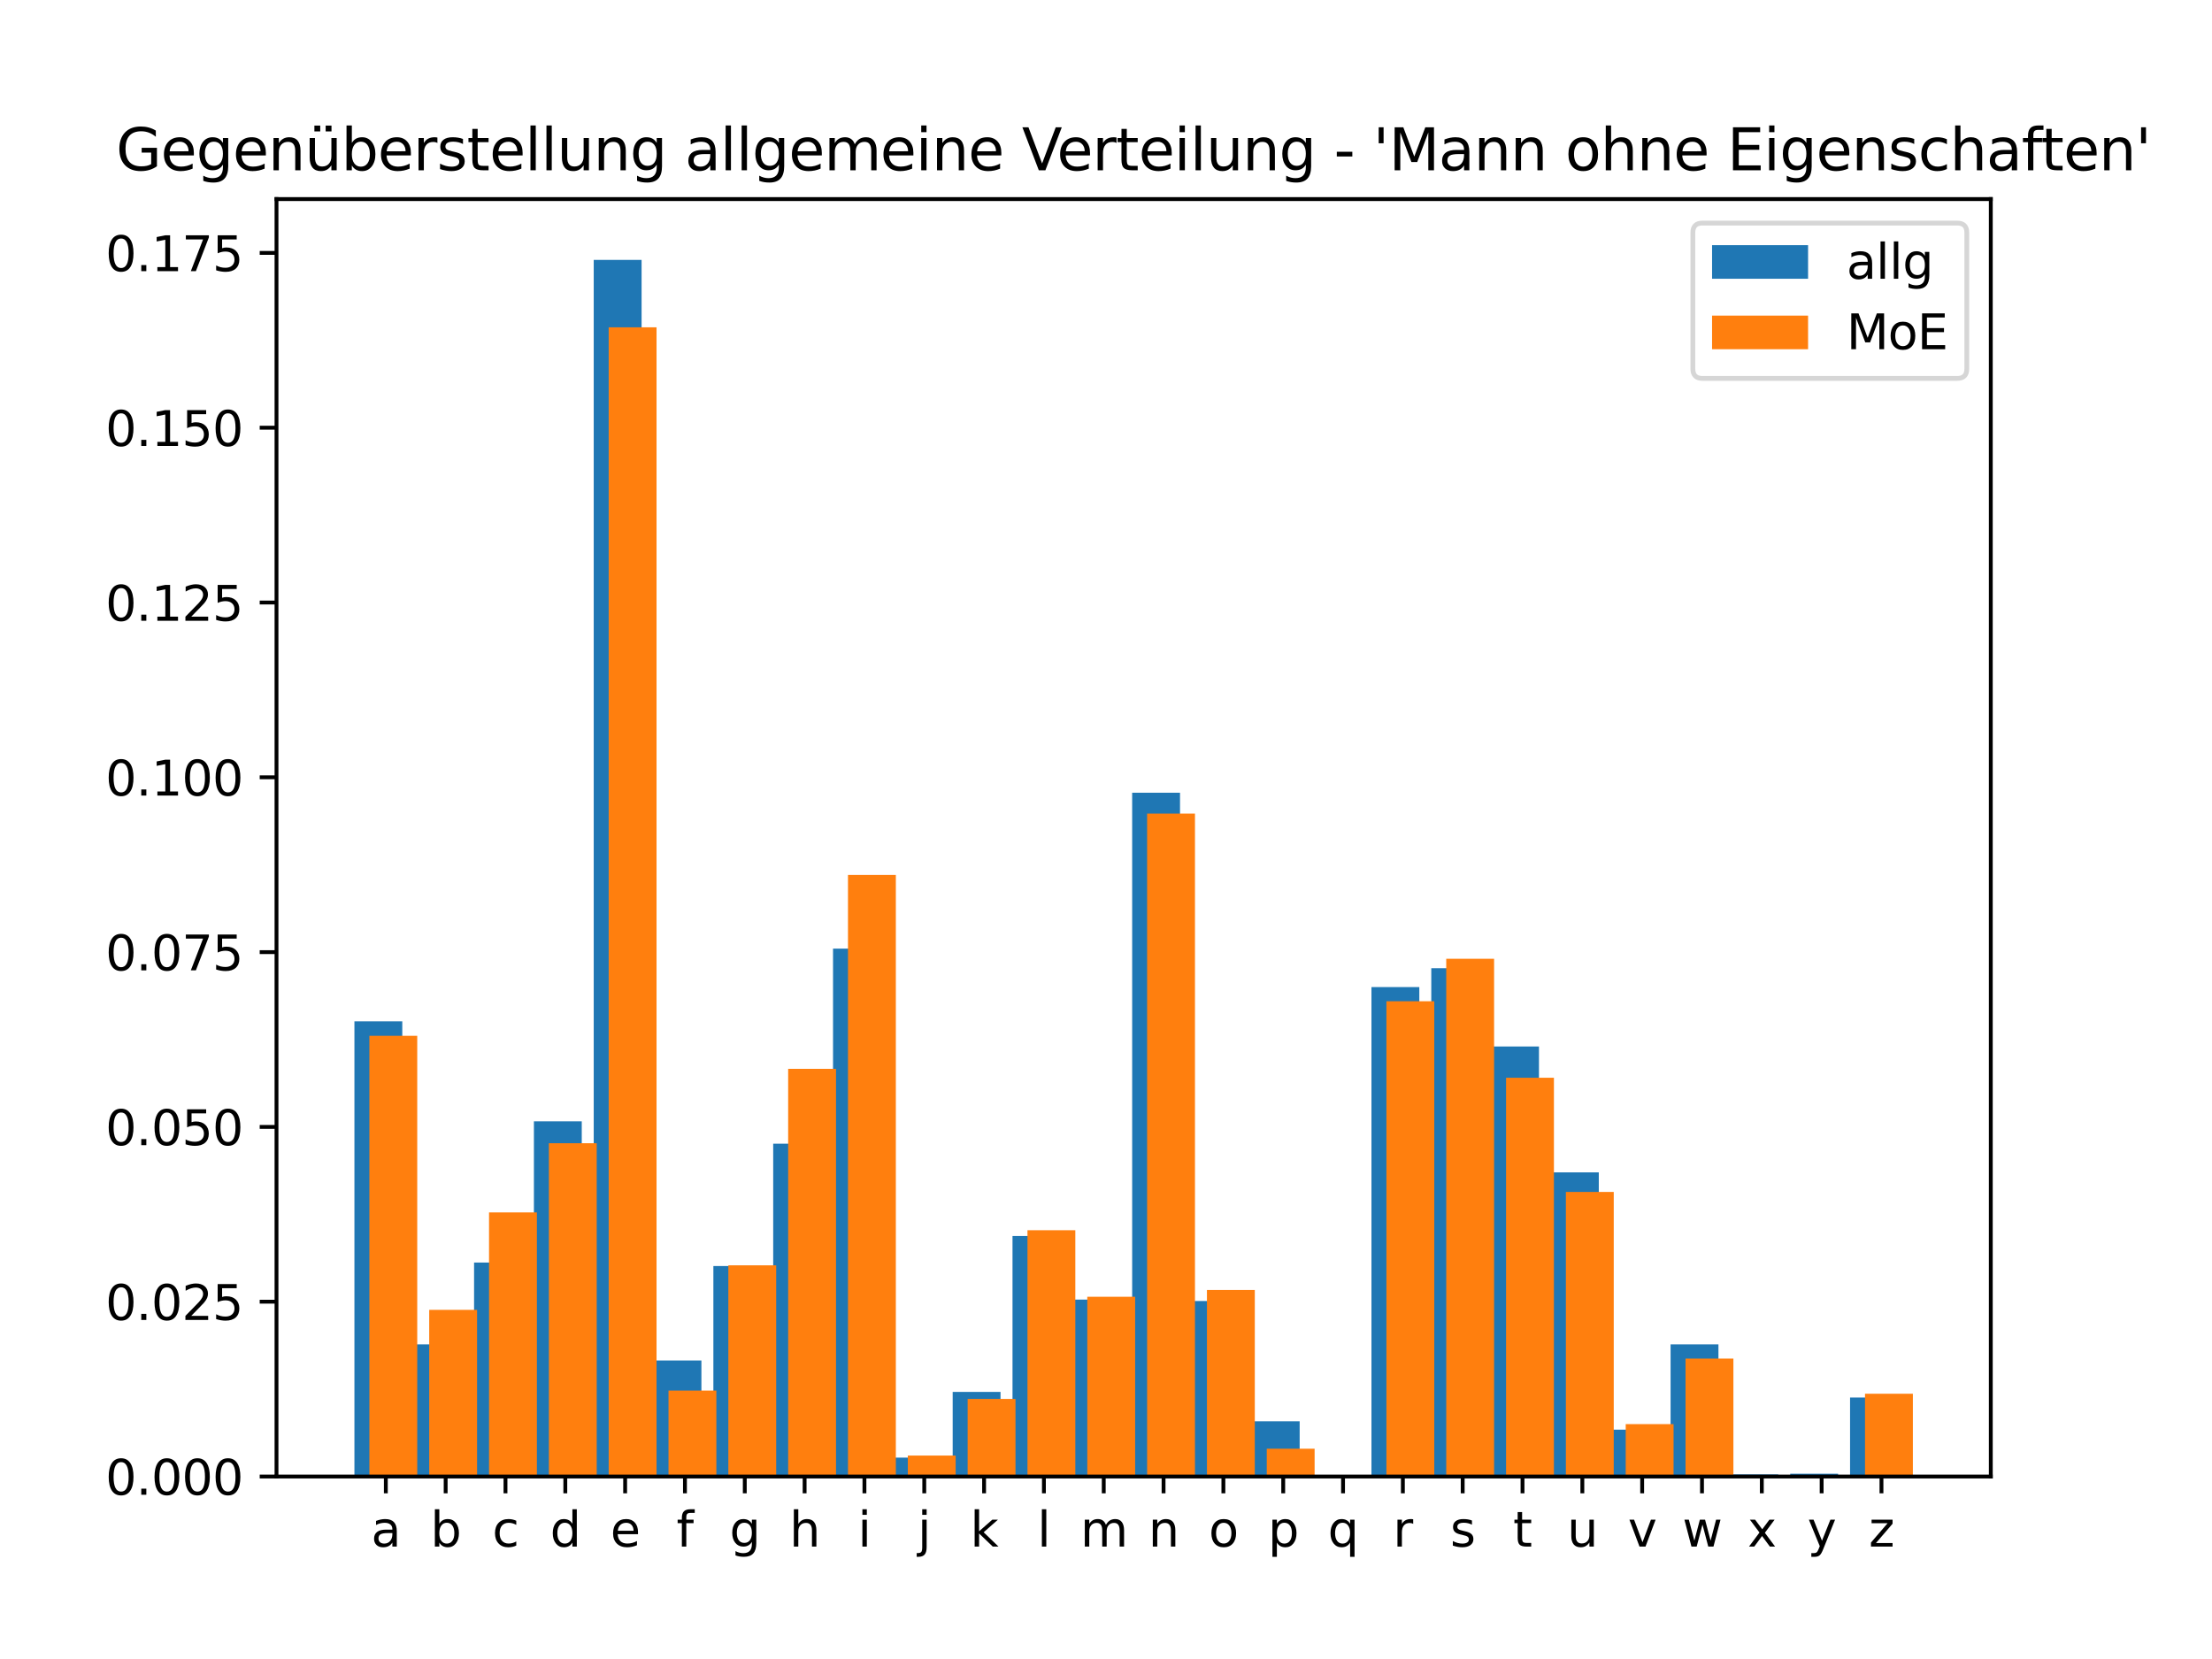 <?xml version="1.0" encoding="utf-8" standalone="no"?>
<!DOCTYPE svg PUBLIC "-//W3C//DTD SVG 1.1//EN"
  "http://www.w3.org/Graphics/SVG/1.1/DTD/svg11.dtd">
<svg xmlns:xlink="http://www.w3.org/1999/xlink" width="460.8pt" height="345.6pt" viewBox="0 0 460.8 345.6" xmlns="http://www.w3.org/2000/svg" version="1.1">
 <defs>
  <style type="text/css">*{stroke-linejoin: round; stroke-linecap: butt}</style>
 </defs>
 <g id="figure_1">
  <g id="patch_1">
   <path d="M 0 345.6 
L 460.8 345.6 
L 460.8 0 
L 0 0 
z
" style="fill: #ffffff"/>
  </g>
  <g id="axes_1">
   <g id="patch_2">
    <path d="M 57.6 307.584 
L 414.72 307.584 
L 414.72 41.472 
L 57.6 41.472 
z
" style="fill: #ffffff"/>
   </g>
   <g id="patch_3">
    <path d="M 73.833 307.584 
L 83.803 307.584 
L 83.803 212.762 
L 73.833 212.762 
z
" clip-path="url(#p99ac8502a3)" style="fill: #1f77b4"/>
   </g>
   <g id="patch_4">
    <path d="M 86.295 307.584 
L 96.266 307.584 
L 96.266 280.055 
L 86.295 280.055 
z
" clip-path="url(#p99ac8502a3)" style="fill: #1f77b4"/>
   </g>
   <g id="patch_5">
    <path d="M 98.758 307.584 
L 108.728 307.584 
L 108.728 263.014 
L 98.758 263.014 
z
" clip-path="url(#p99ac8502a3)" style="fill: #1f77b4"/>
   </g>
   <g id="patch_6">
    <path d="M 111.221 307.584 
L 121.191 307.584 
L 121.191 233.591 
L 111.221 233.591 
z
" clip-path="url(#p99ac8502a3)" style="fill: #1f77b4"/>
   </g>
   <g id="patch_7">
    <path d="M 123.684 307.584 
L 133.654 307.584 
L 133.654 54.144 
L 123.684 54.144 
z
" clip-path="url(#p99ac8502a3)" style="fill: #1f77b4"/>
   </g>
   <g id="patch_8">
    <path d="M 136.146 307.584 
L 146.117 307.584 
L 146.117 283.405 
L 136.146 283.405 
z
" clip-path="url(#p99ac8502a3)" style="fill: #1f77b4"/>
   </g>
   <g id="patch_9">
    <path d="M 148.609 307.584 
L 158.579 307.584 
L 158.579 263.742 
L 148.609 263.742 
z
" clip-path="url(#p99ac8502a3)" style="fill: #1f77b4"/>
   </g>
   <g id="patch_10">
    <path d="M 161.072 307.584 
L 171.042 307.584 
L 171.042 238.252 
L 161.072 238.252 
z
" clip-path="url(#p99ac8502a3)" style="fill: #1f77b4"/>
   </g>
   <g id="patch_11">
    <path d="M 173.535 307.584 
L 183.505 307.584 
L 183.505 197.614 
L 173.535 197.614 
z
" clip-path="url(#p99ac8502a3)" style="fill: #1f77b4"/>
   </g>
   <g id="patch_12">
    <path d="M 185.997 307.584 
L 195.968 307.584 
L 195.968 303.651 
L 185.997 303.651 
z
" clip-path="url(#p99ac8502a3)" style="fill: #1f77b4"/>
   </g>
   <g id="patch_13">
    <path d="M 198.46 307.584 
L 208.43 307.584 
L 208.43 289.96 
L 198.46 289.96 
z
" clip-path="url(#p99ac8502a3)" style="fill: #1f77b4"/>
   </g>
   <g id="patch_14">
    <path d="M 210.923 307.584 
L 220.893 307.584 
L 220.893 257.479 
L 210.923 257.479 
z
" clip-path="url(#p99ac8502a3)" style="fill: #1f77b4"/>
   </g>
   <g id="patch_15">
    <path d="M 223.386 307.584 
L 233.356 307.584 
L 233.356 270.733 
L 223.386 270.733 
z
" clip-path="url(#p99ac8502a3)" style="fill: #1f77b4"/>
   </g>
   <g id="patch_16">
    <path d="M 235.848 307.584 
L 245.819 307.584 
L 245.819 165.133 
L 235.848 165.133 
z
" clip-path="url(#p99ac8502a3)" style="fill: #1f77b4"/>
   </g>
   <g id="patch_17">
    <path d="M 248.311 307.584 
L 258.281 307.584 
L 258.281 271.025 
L 248.311 271.025 
z
" clip-path="url(#p99ac8502a3)" style="fill: #1f77b4"/>
   </g>
   <g id="patch_18">
    <path d="M 260.774 307.584 
L 270.744 307.584 
L 270.744 296.077 
L 260.774 296.077 
z
" clip-path="url(#p99ac8502a3)" style="fill: #1f77b4"/>
   </g>
   <g id="patch_19">
    <path d="M 273.237 307.584 
L 283.207 307.584 
L 283.207 307.293 
L 273.237 307.293 
z
" clip-path="url(#p99ac8502a3)" style="fill: #1f77b4"/>
   </g>
   <g id="patch_20">
    <path d="M 285.699 307.584 
L 295.67 307.584 
L 295.67 205.625 
L 285.699 205.625 
z
" clip-path="url(#p99ac8502a3)" style="fill: #1f77b4"/>
   </g>
   <g id="patch_21">
    <path d="M 298.162 307.584 
L 308.132 307.584 
L 308.132 201.693 
L 298.162 201.693 
z
" clip-path="url(#p99ac8502a3)" style="fill: #1f77b4"/>
   </g>
   <g id="patch_22">
    <path d="M 310.625 307.584 
L 320.595 307.584 
L 320.595 218.006 
L 310.625 218.006 
z
" clip-path="url(#p99ac8502a3)" style="fill: #1f77b4"/>
   </g>
   <g id="patch_23">
    <path d="M 323.088 307.584 
L 333.058 307.584 
L 333.058 244.224 
L 323.088 244.224 
z
" clip-path="url(#p99ac8502a3)" style="fill: #1f77b4"/>
   </g>
   <g id="patch_24">
    <path d="M 335.55 307.584 
L 345.521 307.584 
L 345.521 297.825 
L 335.55 297.825 
z
" clip-path="url(#p99ac8502a3)" style="fill: #1f77b4"/>
   </g>
   <g id="patch_25">
    <path d="M 348.013 307.584 
L 357.983 307.584 
L 357.983 280.055 
L 348.013 280.055 
z
" clip-path="url(#p99ac8502a3)" style="fill: #1f77b4"/>
   </g>
   <g id="patch_26">
    <path d="M 360.476 307.584 
L 370.446 307.584 
L 370.446 307.147 
L 360.476 307.147 
z
" clip-path="url(#p99ac8502a3)" style="fill: #1f77b4"/>
   </g>
   <g id="patch_27">
    <path d="M 372.939 307.584 
L 382.909 307.584 
L 382.909 307.001 
L 372.939 307.001 
z
" clip-path="url(#p99ac8502a3)" style="fill: #1f77b4"/>
   </g>
   <g id="patch_28">
    <path d="M 385.401 307.584 
L 395.372 307.584 
L 395.372 291.125 
L 385.401 291.125 
z
" clip-path="url(#p99ac8502a3)" style="fill: #1f77b4"/>
   </g>
   <g id="patch_29">
    <path d="M 76.948 307.584 
L 86.919 307.584 
L 86.919 215.779 
L 76.948 215.779 
z
" clip-path="url(#p99ac8502a3)" style="fill: #ff7f0e"/>
   </g>
   <g id="patch_30">
    <path d="M 89.411 307.584 
L 99.381 307.584 
L 99.381 272.87 
L 89.411 272.87 
z
" clip-path="url(#p99ac8502a3)" style="fill: #ff7f0e"/>
   </g>
   <g id="patch_31">
    <path d="M 101.874 307.584 
L 111.844 307.584 
L 111.844 252.566 
L 101.874 252.566 
z
" clip-path="url(#p99ac8502a3)" style="fill: #ff7f0e"/>
   </g>
   <g id="patch_32">
    <path d="M 114.337 307.584 
L 124.307 307.584 
L 124.307 238.157 
L 114.337 238.157 
z
" clip-path="url(#p99ac8502a3)" style="fill: #ff7f0e"/>
   </g>
   <g id="patch_33">
    <path d="M 126.799 307.584 
L 136.77 307.584 
L 136.77 68.191 
L 126.799 68.191 
z
" clip-path="url(#p99ac8502a3)" style="fill: #ff7f0e"/>
   </g>
   <g id="patch_34">
    <path d="M 139.262 307.584 
L 149.232 307.584 
L 149.232 289.681 
L 139.262 289.681 
z
" clip-path="url(#p99ac8502a3)" style="fill: #ff7f0e"/>
   </g>
   <g id="patch_35">
    <path d="M 151.725 307.584 
L 161.695 307.584 
L 161.695 263.592 
L 151.725 263.592 
z
" clip-path="url(#p99ac8502a3)" style="fill: #ff7f0e"/>
   </g>
   <g id="patch_36">
    <path d="M 164.188 307.584 
L 174.158 307.584 
L 174.158 222.656 
L 164.188 222.656 
z
" clip-path="url(#p99ac8502a3)" style="fill: #ff7f0e"/>
   </g>
   <g id="patch_37">
    <path d="M 176.65 307.584 
L 186.621 307.584 
L 186.621 182.266 
L 176.65 182.266 
z
" clip-path="url(#p99ac8502a3)" style="fill: #ff7f0e"/>
   </g>
   <g id="patch_38">
    <path d="M 189.113 307.584 
L 199.083 307.584 
L 199.083 303.218 
L 189.113 303.218 
z
" clip-path="url(#p99ac8502a3)" style="fill: #ff7f0e"/>
   </g>
   <g id="patch_39">
    <path d="M 201.576 307.584 
L 211.546 307.584 
L 211.546 291.428 
L 201.576 291.428 
z
" clip-path="url(#p99ac8502a3)" style="fill: #ff7f0e"/>
   </g>
   <g id="patch_40">
    <path d="M 214.039 307.584 
L 224.009 307.584 
L 224.009 256.278 
L 214.039 256.278 
z
" clip-path="url(#p99ac8502a3)" style="fill: #ff7f0e"/>
   </g>
   <g id="patch_41">
    <path d="M 226.501 307.584 
L 236.472 307.584 
L 236.472 270.141 
L 226.501 270.141 
z
" clip-path="url(#p99ac8502a3)" style="fill: #ff7f0e"/>
   </g>
   <g id="patch_42">
    <path d="M 238.964 307.584 
L 248.934 307.584 
L 248.934 169.494 
L 238.964 169.494 
z
" clip-path="url(#p99ac8502a3)" style="fill: #ff7f0e"/>
   </g>
   <g id="patch_43">
    <path d="M 251.427 307.584 
L 261.397 307.584 
L 261.397 268.722 
L 251.427 268.722 
z
" clip-path="url(#p99ac8502a3)" style="fill: #ff7f0e"/>
   </g>
   <g id="patch_44">
    <path d="M 263.89 307.584 
L 273.86 307.584 
L 273.86 301.798 
L 263.89 301.798 
z
" clip-path="url(#p99ac8502a3)" style="fill: #ff7f0e"/>
   </g>
   <g id="patch_45">
    <path d="M 276.352 307.584 
L 286.323 307.584 
L 286.323 307.584 
L 276.352 307.584 
z
" clip-path="url(#p99ac8502a3)" style="fill: #ff7f0e"/>
   </g>
   <g id="patch_46">
    <path d="M 288.815 307.584 
L 298.785 307.584 
L 298.785 208.574 
L 288.815 208.574 
z
" clip-path="url(#p99ac8502a3)" style="fill: #ff7f0e"/>
   </g>
   <g id="patch_47">
    <path d="M 301.278 307.584 
L 311.248 307.584 
L 311.248 199.732 
L 301.278 199.732 
z
" clip-path="url(#p99ac8502a3)" style="fill: #ff7f0e"/>
   </g>
   <g id="patch_48">
    <path d="M 313.741 307.584 
L 323.711 307.584 
L 323.711 224.512 
L 313.741 224.512 
z
" clip-path="url(#p99ac8502a3)" style="fill: #ff7f0e"/>
   </g>
   <g id="patch_49">
    <path d="M 326.203 307.584 
L 336.174 307.584 
L 336.174 248.309 
L 326.203 248.309 
z
" clip-path="url(#p99ac8502a3)" style="fill: #ff7f0e"/>
   </g>
   <g id="patch_50">
    <path d="M 338.666 307.584 
L 348.636 307.584 
L 348.636 296.668 
L 338.666 296.668 
z
" clip-path="url(#p99ac8502a3)" style="fill: #ff7f0e"/>
   </g>
   <g id="patch_51">
    <path d="M 351.129 307.584 
L 361.099 307.584 
L 361.099 283.022 
L 351.129 283.022 
z
" clip-path="url(#p99ac8502a3)" style="fill: #ff7f0e"/>
   </g>
   <g id="patch_52">
    <path d="M 363.592 307.584 
L 373.562 307.584 
L 373.562 307.584 
L 363.592 307.584 
z
" clip-path="url(#p99ac8502a3)" style="fill: #ff7f0e"/>
   </g>
   <g id="patch_53">
    <path d="M 376.054 307.584 
L 386.025 307.584 
L 386.025 307.475 
L 376.054 307.475 
z
" clip-path="url(#p99ac8502a3)" style="fill: #ff7f0e"/>
   </g>
   <g id="patch_54">
    <path d="M 388.517 307.584 
L 398.487 307.584 
L 398.487 290.336 
L 388.517 290.336 
z
" clip-path="url(#p99ac8502a3)" style="fill: #ff7f0e"/>
   </g>
   <g id="matplotlib.axis_1">
    <g id="xtick_1">
     <g id="line2d_1">
      <defs>
       <path id="m998d1ada6c" d="M 0 0 
L 0 3.5 
" style="stroke: #000000; stroke-width: 0.8"/>
      </defs>
      <g>
       <use xlink:href="#m998d1ada6c" x="80.376" y="307.584" style="stroke: #000000; stroke-width: 0.8"/>
      </g>
     </g>
     <g id="text_1">
      <!-- a -->
      <g transform="translate(77.312 322.182) scale(0.1 -0.1)">
       <defs>
        <path id="DejaVuSans-61" d="M 2194 1759 
Q 1497 1759 1228 1600 
Q 959 1441 959 1056 
Q 959 750 1161 570 
Q 1363 391 1709 391 
Q 2188 391 2477 730 
Q 2766 1069 2766 1631 
L 2766 1759 
L 2194 1759 
z
M 3341 1997 
L 3341 0 
L 2766 0 
L 2766 531 
Q 2569 213 2275 61 
Q 1981 -91 1556 -91 
Q 1019 -91 701 211 
Q 384 513 384 1019 
Q 384 1609 779 1909 
Q 1175 2209 1959 2209 
L 2766 2209 
L 2766 2266 
Q 2766 2663 2505 2880 
Q 2244 3097 1772 3097 
Q 1472 3097 1187 3025 
Q 903 2953 641 2809 
L 641 3341 
Q 956 3463 1253 3523 
Q 1550 3584 1831 3584 
Q 2591 3584 2966 3190 
Q 3341 2797 3341 1997 
z
" transform="scale(0.016)"/>
       </defs>
       <use xlink:href="#DejaVuSans-61"/>
      </g>
     </g>
    </g>
    <g id="xtick_2">
     <g id="line2d_2">
      <g>
       <use xlink:href="#m998d1ada6c" x="92.838" y="307.584" style="stroke: #000000; stroke-width: 0.8"/>
      </g>
     </g>
     <g id="text_2">
      <!-- b -->
      <g transform="translate(89.664 322.182) scale(0.1 -0.1)">
       <defs>
        <path id="DejaVuSans-62" d="M 3116 1747 
Q 3116 2381 2855 2742 
Q 2594 3103 2138 3103 
Q 1681 3103 1420 2742 
Q 1159 2381 1159 1747 
Q 1159 1113 1420 752 
Q 1681 391 2138 391 
Q 2594 391 2855 752 
Q 3116 1113 3116 1747 
z
M 1159 2969 
Q 1341 3281 1617 3432 
Q 1894 3584 2278 3584 
Q 2916 3584 3314 3078 
Q 3713 2572 3713 1747 
Q 3713 922 3314 415 
Q 2916 -91 2278 -91 
Q 1894 -91 1617 61 
Q 1341 213 1159 525 
L 1159 0 
L 581 0 
L 581 4863 
L 1159 4863 
L 1159 2969 
z
" transform="scale(0.016)"/>
       </defs>
       <use xlink:href="#DejaVuSans-62"/>
      </g>
     </g>
    </g>
    <g id="xtick_3">
     <g id="line2d_3">
      <g>
       <use xlink:href="#m998d1ada6c" x="105.301" y="307.584" style="stroke: #000000; stroke-width: 0.8"/>
      </g>
     </g>
     <g id="text_3">
      <!-- c -->
      <g transform="translate(102.552 322.182) scale(0.1 -0.1)">
       <defs>
        <path id="DejaVuSans-63" d="M 3122 3366 
L 3122 2828 
Q 2878 2963 2633 3030 
Q 2388 3097 2138 3097 
Q 1578 3097 1268 2742 
Q 959 2388 959 1747 
Q 959 1106 1268 751 
Q 1578 397 2138 397 
Q 2388 397 2633 464 
Q 2878 531 3122 666 
L 3122 134 
Q 2881 22 2623 -34 
Q 2366 -91 2075 -91 
Q 1284 -91 818 406 
Q 353 903 353 1747 
Q 353 2603 823 3093 
Q 1294 3584 2113 3584 
Q 2378 3584 2631 3529 
Q 2884 3475 3122 3366 
z
" transform="scale(0.016)"/>
       </defs>
       <use xlink:href="#DejaVuSans-63"/>
      </g>
     </g>
    </g>
    <g id="xtick_4">
     <g id="line2d_4">
      <g>
       <use xlink:href="#m998d1ada6c" x="117.764" y="307.584" style="stroke: #000000; stroke-width: 0.8"/>
      </g>
     </g>
     <g id="text_4">
      <!-- d -->
      <g transform="translate(114.59 322.182) scale(0.1 -0.1)">
       <defs>
        <path id="DejaVuSans-64" d="M 2906 2969 
L 2906 4863 
L 3481 4863 
L 3481 0 
L 2906 0 
L 2906 525 
Q 2725 213 2448 61 
Q 2172 -91 1784 -91 
Q 1150 -91 751 415 
Q 353 922 353 1747 
Q 353 2572 751 3078 
Q 1150 3584 1784 3584 
Q 2172 3584 2448 3432 
Q 2725 3281 2906 2969 
z
M 947 1747 
Q 947 1113 1208 752 
Q 1469 391 1925 391 
Q 2381 391 2643 752 
Q 2906 1113 2906 1747 
Q 2906 2381 2643 2742 
Q 2381 3103 1925 3103 
Q 1469 3103 1208 2742 
Q 947 2381 947 1747 
z
" transform="scale(0.016)"/>
       </defs>
       <use xlink:href="#DejaVuSans-64"/>
      </g>
     </g>
    </g>
    <g id="xtick_5">
     <g id="line2d_5">
      <g>
       <use xlink:href="#m998d1ada6c" x="130.227" y="307.584" style="stroke: #000000; stroke-width: 0.8"/>
      </g>
     </g>
     <g id="text_5">
      <!-- e -->
      <g transform="translate(127.15 322.182) scale(0.1 -0.1)">
       <defs>
        <path id="DejaVuSans-65" d="M 3597 1894 
L 3597 1613 
L 953 1613 
Q 991 1019 1311 708 
Q 1631 397 2203 397 
Q 2534 397 2845 478 
Q 3156 559 3463 722 
L 3463 178 
Q 3153 47 2828 -22 
Q 2503 -91 2169 -91 
Q 1331 -91 842 396 
Q 353 884 353 1716 
Q 353 2575 817 3079 
Q 1281 3584 2069 3584 
Q 2775 3584 3186 3129 
Q 3597 2675 3597 1894 
z
M 3022 2063 
Q 3016 2534 2758 2815 
Q 2500 3097 2075 3097 
Q 1594 3097 1305 2825 
Q 1016 2553 972 2059 
L 3022 2063 
z
" transform="scale(0.016)"/>
       </defs>
       <use xlink:href="#DejaVuSans-65"/>
      </g>
     </g>
    </g>
    <g id="xtick_6">
     <g id="line2d_6">
      <g>
       <use xlink:href="#m998d1ada6c" x="142.689" y="307.584" style="stroke: #000000; stroke-width: 0.8"/>
      </g>
     </g>
     <g id="text_6">
      <!-- f -->
      <g transform="translate(140.929 322.182) scale(0.1 -0.1)">
       <defs>
        <path id="DejaVuSans-66" d="M 2375 4863 
L 2375 4384 
L 1825 4384 
Q 1516 4384 1395 4259 
Q 1275 4134 1275 3809 
L 1275 3500 
L 2222 3500 
L 2222 3053 
L 1275 3053 
L 1275 0 
L 697 0 
L 697 3053 
L 147 3053 
L 147 3500 
L 697 3500 
L 697 3744 
Q 697 4328 969 4595 
Q 1241 4863 1831 4863 
L 2375 4863 
z
" transform="scale(0.016)"/>
       </defs>
       <use xlink:href="#DejaVuSans-66"/>
      </g>
     </g>
    </g>
    <g id="xtick_7">
     <g id="line2d_7">
      <g>
       <use xlink:href="#m998d1ada6c" x="155.152" y="307.584" style="stroke: #000000; stroke-width: 0.8"/>
      </g>
     </g>
     <g id="text_7">
      <!-- g -->
      <g transform="translate(151.978 322.182) scale(0.1 -0.1)">
       <defs>
        <path id="DejaVuSans-67" d="M 2906 1791 
Q 2906 2416 2648 2759 
Q 2391 3103 1925 3103 
Q 1463 3103 1205 2759 
Q 947 2416 947 1791 
Q 947 1169 1205 825 
Q 1463 481 1925 481 
Q 2391 481 2648 825 
Q 2906 1169 2906 1791 
z
M 3481 434 
Q 3481 -459 3084 -895 
Q 2688 -1331 1869 -1331 
Q 1566 -1331 1297 -1286 
Q 1028 -1241 775 -1147 
L 775 -588 
Q 1028 -725 1275 -790 
Q 1522 -856 1778 -856 
Q 2344 -856 2625 -561 
Q 2906 -266 2906 331 
L 2906 616 
Q 2728 306 2450 153 
Q 2172 0 1784 0 
Q 1141 0 747 490 
Q 353 981 353 1791 
Q 353 2603 747 3093 
Q 1141 3584 1784 3584 
Q 2172 3584 2450 3431 
Q 2728 3278 2906 2969 
L 2906 3500 
L 3481 3500 
L 3481 434 
z
" transform="scale(0.016)"/>
       </defs>
       <use xlink:href="#DejaVuSans-67"/>
      </g>
     </g>
    </g>
    <g id="xtick_8">
     <g id="line2d_8">
      <g>
       <use xlink:href="#m998d1ada6c" x="167.615" y="307.584" style="stroke: #000000; stroke-width: 0.8"/>
      </g>
     </g>
     <g id="text_8">
      <!-- h -->
      <g transform="translate(164.446 322.182) scale(0.1 -0.1)">
       <defs>
        <path id="DejaVuSans-68" d="M 3513 2113 
L 3513 0 
L 2938 0 
L 2938 2094 
Q 2938 2591 2744 2837 
Q 2550 3084 2163 3084 
Q 1697 3084 1428 2787 
Q 1159 2491 1159 1978 
L 1159 0 
L 581 0 
L 581 4863 
L 1159 4863 
L 1159 2956 
Q 1366 3272 1645 3428 
Q 1925 3584 2291 3584 
Q 2894 3584 3203 3211 
Q 3513 2838 3513 2113 
z
" transform="scale(0.016)"/>
       </defs>
       <use xlink:href="#DejaVuSans-68"/>
      </g>
     </g>
    </g>
    <g id="xtick_9">
     <g id="line2d_9">
      <g>
       <use xlink:href="#m998d1ada6c" x="180.078" y="307.584" style="stroke: #000000; stroke-width: 0.8"/>
      </g>
     </g>
     <g id="text_9">
      <!-- i -->
      <g transform="translate(178.689 322.182) scale(0.1 -0.1)">
       <defs>
        <path id="DejaVuSans-69" d="M 603 3500 
L 1178 3500 
L 1178 0 
L 603 0 
L 603 3500 
z
M 603 4863 
L 1178 4863 
L 1178 4134 
L 603 4134 
L 603 4863 
z
" transform="scale(0.016)"/>
       </defs>
       <use xlink:href="#DejaVuSans-69"/>
      </g>
     </g>
    </g>
    <g id="xtick_10">
     <g id="line2d_10">
      <g>
       <use xlink:href="#m998d1ada6c" x="192.54" y="307.584" style="stroke: #000000; stroke-width: 0.8"/>
      </g>
     </g>
     <g id="text_10">
      <!-- j -->
      <g transform="translate(191.151 322.182) scale(0.1 -0.1)">
       <defs>
        <path id="DejaVuSans-6a" d="M 603 3500 
L 1178 3500 
L 1178 -63 
Q 1178 -731 923 -1031 
Q 669 -1331 103 -1331 
L -116 -1331 
L -116 -844 
L 38 -844 
Q 366 -844 484 -692 
Q 603 -541 603 -63 
L 603 3500 
z
M 603 4863 
L 1178 4863 
L 1178 4134 
L 603 4134 
L 603 4863 
z
" transform="scale(0.016)"/>
       </defs>
       <use xlink:href="#DejaVuSans-6a"/>
      </g>
     </g>
    </g>
    <g id="xtick_11">
     <g id="line2d_11">
      <g>
       <use xlink:href="#m998d1ada6c" x="205.003" y="307.584" style="stroke: #000000; stroke-width: 0.8"/>
      </g>
     </g>
     <g id="text_11">
      <!-- k -->
      <g transform="translate(202.108 322.182) scale(0.1 -0.1)">
       <defs>
        <path id="DejaVuSans-6b" d="M 581 4863 
L 1159 4863 
L 1159 1991 
L 2875 3500 
L 3609 3500 
L 1753 1863 
L 3688 0 
L 2938 0 
L 1159 1709 
L 1159 0 
L 581 0 
L 581 4863 
z
" transform="scale(0.016)"/>
       </defs>
       <use xlink:href="#DejaVuSans-6b"/>
      </g>
     </g>
    </g>
    <g id="xtick_12">
     <g id="line2d_12">
      <g>
       <use xlink:href="#m998d1ada6c" x="217.466" y="307.584" style="stroke: #000000; stroke-width: 0.8"/>
      </g>
     </g>
     <g id="text_12">
      <!-- l -->
      <g transform="translate(216.077 322.182) scale(0.1 -0.1)">
       <defs>
        <path id="DejaVuSans-6c" d="M 603 4863 
L 1178 4863 
L 1178 0 
L 603 0 
L 603 4863 
z
" transform="scale(0.016)"/>
       </defs>
       <use xlink:href="#DejaVuSans-6c"/>
      </g>
     </g>
    </g>
    <g id="xtick_13">
     <g id="line2d_13">
      <g>
       <use xlink:href="#m998d1ada6c" x="229.929" y="307.584" style="stroke: #000000; stroke-width: 0.8"/>
      </g>
     </g>
     <g id="text_13">
      <!-- m -->
      <g transform="translate(225.058 322.182) scale(0.1 -0.1)">
       <defs>
        <path id="DejaVuSans-6d" d="M 3328 2828 
Q 3544 3216 3844 3400 
Q 4144 3584 4550 3584 
Q 5097 3584 5394 3201 
Q 5691 2819 5691 2113 
L 5691 0 
L 5113 0 
L 5113 2094 
Q 5113 2597 4934 2840 
Q 4756 3084 4391 3084 
Q 3944 3084 3684 2787 
Q 3425 2491 3425 1978 
L 3425 0 
L 2847 0 
L 2847 2094 
Q 2847 2600 2669 2842 
Q 2491 3084 2119 3084 
Q 1678 3084 1418 2786 
Q 1159 2488 1159 1978 
L 1159 0 
L 581 0 
L 581 3500 
L 1159 3500 
L 1159 2956 
Q 1356 3278 1631 3431 
Q 1906 3584 2284 3584 
Q 2666 3584 2933 3390 
Q 3200 3197 3328 2828 
z
" transform="scale(0.016)"/>
       </defs>
       <use xlink:href="#DejaVuSans-6d"/>
      </g>
     </g>
    </g>
    <g id="xtick_14">
     <g id="line2d_14">
      <g>
       <use xlink:href="#m998d1ada6c" x="242.391" y="307.584" style="stroke: #000000; stroke-width: 0.8"/>
      </g>
     </g>
     <g id="text_14">
      <!-- n -->
      <g transform="translate(239.223 322.182) scale(0.1 -0.1)">
       <defs>
        <path id="DejaVuSans-6e" d="M 3513 2113 
L 3513 0 
L 2938 0 
L 2938 2094 
Q 2938 2591 2744 2837 
Q 2550 3084 2163 3084 
Q 1697 3084 1428 2787 
Q 1159 2491 1159 1978 
L 1159 0 
L 581 0 
L 581 3500 
L 1159 3500 
L 1159 2956 
Q 1366 3272 1645 3428 
Q 1925 3584 2291 3584 
Q 2894 3584 3203 3211 
Q 3513 2838 3513 2113 
z
" transform="scale(0.016)"/>
       </defs>
       <use xlink:href="#DejaVuSans-6e"/>
      </g>
     </g>
    </g>
    <g id="xtick_15">
     <g id="line2d_15">
      <g>
       <use xlink:href="#m998d1ada6c" x="254.854" y="307.584" style="stroke: #000000; stroke-width: 0.8"/>
      </g>
     </g>
     <g id="text_15">
      <!-- o -->
      <g transform="translate(251.795 322.182) scale(0.1 -0.1)">
       <defs>
        <path id="DejaVuSans-6f" d="M 1959 3097 
Q 1497 3097 1228 2736 
Q 959 2375 959 1747 
Q 959 1119 1226 758 
Q 1494 397 1959 397 
Q 2419 397 2687 759 
Q 2956 1122 2956 1747 
Q 2956 2369 2687 2733 
Q 2419 3097 1959 3097 
z
M 1959 3584 
Q 2709 3584 3137 3096 
Q 3566 2609 3566 1747 
Q 3566 888 3137 398 
Q 2709 -91 1959 -91 
Q 1206 -91 779 398 
Q 353 888 353 1747 
Q 353 2609 779 3096 
Q 1206 3584 1959 3584 
z
" transform="scale(0.016)"/>
       </defs>
       <use xlink:href="#DejaVuSans-6f"/>
      </g>
     </g>
    </g>
    <g id="xtick_16">
     <g id="line2d_16">
      <g>
       <use xlink:href="#m998d1ada6c" x="267.317" y="307.584" style="stroke: #000000; stroke-width: 0.8"/>
      </g>
     </g>
     <g id="text_16">
      <!-- p -->
      <g transform="translate(264.143 322.182) scale(0.1 -0.1)">
       <defs>
        <path id="DejaVuSans-70" d="M 1159 525 
L 1159 -1331 
L 581 -1331 
L 581 3500 
L 1159 3500 
L 1159 2969 
Q 1341 3281 1617 3432 
Q 1894 3584 2278 3584 
Q 2916 3584 3314 3078 
Q 3713 2572 3713 1747 
Q 3713 922 3314 415 
Q 2916 -91 2278 -91 
Q 1894 -91 1617 61 
Q 1341 213 1159 525 
z
M 3116 1747 
Q 3116 2381 2855 2742 
Q 2594 3103 2138 3103 
Q 1681 3103 1420 2742 
Q 1159 2381 1159 1747 
Q 1159 1113 1420 752 
Q 1681 391 2138 391 
Q 2594 391 2855 752 
Q 3116 1113 3116 1747 
z
" transform="scale(0.016)"/>
       </defs>
       <use xlink:href="#DejaVuSans-70"/>
      </g>
     </g>
    </g>
    <g id="xtick_17">
     <g id="line2d_17">
      <g>
       <use xlink:href="#m998d1ada6c" x="279.78" y="307.584" style="stroke: #000000; stroke-width: 0.8"/>
      </g>
     </g>
     <g id="text_17">
      <!-- q -->
      <g transform="translate(276.605 322.182) scale(0.1 -0.1)">
       <defs>
        <path id="DejaVuSans-71" d="M 947 1747 
Q 947 1113 1208 752 
Q 1469 391 1925 391 
Q 2381 391 2643 752 
Q 2906 1113 2906 1747 
Q 2906 2381 2643 2742 
Q 2381 3103 1925 3103 
Q 1469 3103 1208 2742 
Q 947 2381 947 1747 
z
M 2906 525 
Q 2725 213 2448 61 
Q 2172 -91 1784 -91 
Q 1150 -91 751 415 
Q 353 922 353 1747 
Q 353 2572 751 3078 
Q 1150 3584 1784 3584 
Q 2172 3584 2448 3432 
Q 2725 3281 2906 2969 
L 2906 3500 
L 3481 3500 
L 3481 -1331 
L 2906 -1331 
L 2906 525 
z
" transform="scale(0.016)"/>
       </defs>
       <use xlink:href="#DejaVuSans-71"/>
      </g>
     </g>
    </g>
    <g id="xtick_18">
     <g id="line2d_18">
      <g>
       <use xlink:href="#m998d1ada6c" x="292.242" y="307.584" style="stroke: #000000; stroke-width: 0.8"/>
      </g>
     </g>
     <g id="text_18">
      <!-- r -->
      <g transform="translate(290.187 322.182) scale(0.1 -0.1)">
       <defs>
        <path id="DejaVuSans-72" d="M 2631 2963 
Q 2534 3019 2420 3045 
Q 2306 3072 2169 3072 
Q 1681 3072 1420 2755 
Q 1159 2438 1159 1844 
L 1159 0 
L 581 0 
L 581 3500 
L 1159 3500 
L 1159 2956 
Q 1341 3275 1631 3429 
Q 1922 3584 2338 3584 
Q 2397 3584 2469 3576 
Q 2541 3569 2628 3553 
L 2631 2963 
z
" transform="scale(0.016)"/>
       </defs>
       <use xlink:href="#DejaVuSans-72"/>
      </g>
     </g>
    </g>
    <g id="xtick_19">
     <g id="line2d_19">
      <g>
       <use xlink:href="#m998d1ada6c" x="304.705" y="307.584" style="stroke: #000000; stroke-width: 0.8"/>
      </g>
     </g>
     <g id="text_19">
      <!-- s -->
      <g transform="translate(302.1 322.182) scale(0.1 -0.1)">
       <defs>
        <path id="DejaVuSans-73" d="M 2834 3397 
L 2834 2853 
Q 2591 2978 2328 3040 
Q 2066 3103 1784 3103 
Q 1356 3103 1142 2972 
Q 928 2841 928 2578 
Q 928 2378 1081 2264 
Q 1234 2150 1697 2047 
L 1894 2003 
Q 2506 1872 2764 1633 
Q 3022 1394 3022 966 
Q 3022 478 2636 193 
Q 2250 -91 1575 -91 
Q 1294 -91 989 -36 
Q 684 19 347 128 
L 347 722 
Q 666 556 975 473 
Q 1284 391 1588 391 
Q 1994 391 2212 530 
Q 2431 669 2431 922 
Q 2431 1156 2273 1281 
Q 2116 1406 1581 1522 
L 1381 1569 
Q 847 1681 609 1914 
Q 372 2147 372 2553 
Q 372 3047 722 3315 
Q 1072 3584 1716 3584 
Q 2034 3584 2315 3537 
Q 2597 3491 2834 3397 
z
" transform="scale(0.016)"/>
       </defs>
       <use xlink:href="#DejaVuSans-73"/>
      </g>
     </g>
    </g>
    <g id="xtick_20">
     <g id="line2d_20">
      <g>
       <use xlink:href="#m998d1ada6c" x="317.168" y="307.584" style="stroke: #000000; stroke-width: 0.8"/>
      </g>
     </g>
     <g id="text_20">
      <!-- t -->
      <g transform="translate(315.208 322.182) scale(0.1 -0.1)">
       <defs>
        <path id="DejaVuSans-74" d="M 1172 4494 
L 1172 3500 
L 2356 3500 
L 2356 3053 
L 1172 3053 
L 1172 1153 
Q 1172 725 1289 603 
Q 1406 481 1766 481 
L 2356 481 
L 2356 0 
L 1766 0 
Q 1100 0 847 248 
Q 594 497 594 1153 
L 594 3053 
L 172 3053 
L 172 3500 
L 594 3500 
L 594 4494 
L 1172 4494 
z
" transform="scale(0.016)"/>
       </defs>
       <use xlink:href="#DejaVuSans-74"/>
      </g>
     </g>
    </g>
    <g id="xtick_21">
     <g id="line2d_21">
      <g>
       <use xlink:href="#m998d1ada6c" x="329.631" y="307.584" style="stroke: #000000; stroke-width: 0.8"/>
      </g>
     </g>
     <g id="text_21">
      <!-- u -->
      <g transform="translate(326.462 322.182) scale(0.1 -0.1)">
       <defs>
        <path id="DejaVuSans-75" d="M 544 1381 
L 544 3500 
L 1119 3500 
L 1119 1403 
Q 1119 906 1312 657 
Q 1506 409 1894 409 
Q 2359 409 2629 706 
Q 2900 1003 2900 1516 
L 2900 3500 
L 3475 3500 
L 3475 0 
L 2900 0 
L 2900 538 
Q 2691 219 2414 64 
Q 2138 -91 1772 -91 
Q 1169 -91 856 284 
Q 544 659 544 1381 
z
M 1991 3584 
L 1991 3584 
z
" transform="scale(0.016)"/>
       </defs>
       <use xlink:href="#DejaVuSans-75"/>
      </g>
     </g>
    </g>
    <g id="xtick_22">
     <g id="line2d_22">
      <g>
       <use xlink:href="#m998d1ada6c" x="342.093" y="307.584" style="stroke: #000000; stroke-width: 0.8"/>
      </g>
     </g>
     <g id="text_22">
      <!-- v -->
      <g transform="translate(339.134 322.182) scale(0.1 -0.1)">
       <defs>
        <path id="DejaVuSans-76" d="M 191 3500 
L 800 3500 
L 1894 563 
L 2988 3500 
L 3597 3500 
L 2284 0 
L 1503 0 
L 191 3500 
z
" transform="scale(0.016)"/>
       </defs>
       <use xlink:href="#DejaVuSans-76"/>
      </g>
     </g>
    </g>
    <g id="xtick_23">
     <g id="line2d_23">
      <g>
       <use xlink:href="#m998d1ada6c" x="354.556" y="307.584" style="stroke: #000000; stroke-width: 0.8"/>
      </g>
     </g>
     <g id="text_23">
      <!-- w -->
      <g transform="translate(350.467 322.182) scale(0.1 -0.1)">
       <defs>
        <path id="DejaVuSans-77" d="M 269 3500 
L 844 3500 
L 1563 769 
L 2278 3500 
L 2956 3500 
L 3675 769 
L 4391 3500 
L 4966 3500 
L 4050 0 
L 3372 0 
L 2619 2869 
L 1863 0 
L 1184 0 
L 269 3500 
z
" transform="scale(0.016)"/>
       </defs>
       <use xlink:href="#DejaVuSans-77"/>
      </g>
     </g>
    </g>
    <g id="xtick_24">
     <g id="line2d_24">
      <g>
       <use xlink:href="#m998d1ada6c" x="367.019" y="307.584" style="stroke: #000000; stroke-width: 0.8"/>
      </g>
     </g>
     <g id="text_24">
      <!-- x -->
      <g transform="translate(364.059 322.182) scale(0.1 -0.1)">
       <defs>
        <path id="DejaVuSans-78" d="M 3513 3500 
L 2247 1797 
L 3578 0 
L 2900 0 
L 1881 1375 
L 863 0 
L 184 0 
L 1544 1831 
L 300 3500 
L 978 3500 
L 1906 2253 
L 2834 3500 
L 3513 3500 
z
" transform="scale(0.016)"/>
       </defs>
       <use xlink:href="#DejaVuSans-78"/>
      </g>
     </g>
    </g>
    <g id="xtick_25">
     <g id="line2d_25">
      <g>
       <use xlink:href="#m998d1ada6c" x="379.482" y="307.584" style="stroke: #000000; stroke-width: 0.8"/>
      </g>
     </g>
     <g id="text_25">
      <!-- y -->
      <g transform="translate(376.522 322.182) scale(0.1 -0.1)">
       <defs>
        <path id="DejaVuSans-79" d="M 2059 -325 
Q 1816 -950 1584 -1140 
Q 1353 -1331 966 -1331 
L 506 -1331 
L 506 -850 
L 844 -850 
Q 1081 -850 1212 -737 
Q 1344 -625 1503 -206 
L 1606 56 
L 191 3500 
L 800 3500 
L 1894 763 
L 2988 3500 
L 3597 3500 
L 2059 -325 
z
" transform="scale(0.016)"/>
       </defs>
       <use xlink:href="#DejaVuSans-79"/>
      </g>
     </g>
    </g>
    <g id="xtick_26">
     <g id="line2d_26">
      <g>
       <use xlink:href="#m998d1ada6c" x="391.944" y="307.584" style="stroke: #000000; stroke-width: 0.8"/>
      </g>
     </g>
     <g id="text_26">
      <!-- z -->
      <g transform="translate(389.32 322.182) scale(0.1 -0.1)">
       <defs>
        <path id="DejaVuSans-7a" d="M 353 3500 
L 3084 3500 
L 3084 2975 
L 922 459 
L 3084 459 
L 3084 0 
L 275 0 
L 275 525 
L 2438 3041 
L 353 3041 
L 353 3500 
z
" transform="scale(0.016)"/>
       </defs>
       <use xlink:href="#DejaVuSans-7a"/>
      </g>
     </g>
    </g>
   </g>
   <g id="matplotlib.axis_2">
    <g id="ytick_1">
     <g id="line2d_27">
      <defs>
       <path id="mb010f425d8" d="M 0 0 
L -3.5 0 
" style="stroke: #000000; stroke-width: 0.8"/>
      </defs>
      <g>
       <use xlink:href="#mb010f425d8" x="57.6" y="307.584" style="stroke: #000000; stroke-width: 0.8"/>
      </g>
     </g>
     <g id="text_27">
      <!-- 0.000 -->
      <g transform="translate(21.972 311.383) scale(0.1 -0.1)">
       <defs>
        <path id="DejaVuSans-30" d="M 2034 4250 
Q 1547 4250 1301 3770 
Q 1056 3291 1056 2328 
Q 1056 1369 1301 889 
Q 1547 409 2034 409 
Q 2525 409 2770 889 
Q 3016 1369 3016 2328 
Q 3016 3291 2770 3770 
Q 2525 4250 2034 4250 
z
M 2034 4750 
Q 2819 4750 3233 4129 
Q 3647 3509 3647 2328 
Q 3647 1150 3233 529 
Q 2819 -91 2034 -91 
Q 1250 -91 836 529 
Q 422 1150 422 2328 
Q 422 3509 836 4129 
Q 1250 4750 2034 4750 
z
" transform="scale(0.016)"/>
        <path id="DejaVuSans-2e" d="M 684 794 
L 1344 794 
L 1344 0 
L 684 0 
L 684 794 
z
" transform="scale(0.016)"/>
       </defs>
       <use xlink:href="#DejaVuSans-30"/>
       <use xlink:href="#DejaVuSans-2e" transform="translate(63.623 0)"/>
       <use xlink:href="#DejaVuSans-30" transform="translate(95.41 0)"/>
       <use xlink:href="#DejaVuSans-30" transform="translate(159.033 0)"/>
       <use xlink:href="#DejaVuSans-30" transform="translate(222.656 0)"/>
      </g>
     </g>
    </g>
    <g id="ytick_2">
     <g id="line2d_28">
      <g>
       <use xlink:href="#mb010f425d8" x="57.6" y="271.17" style="stroke: #000000; stroke-width: 0.8"/>
      </g>
     </g>
     <g id="text_28">
      <!-- 0.025 -->
      <g transform="translate(21.972 274.969) scale(0.1 -0.1)">
       <defs>
        <path id="DejaVuSans-32" d="M 1228 531 
L 3431 531 
L 3431 0 
L 469 0 
L 469 531 
Q 828 903 1448 1529 
Q 2069 2156 2228 2338 
Q 2531 2678 2651 2914 
Q 2772 3150 2772 3378 
Q 2772 3750 2511 3984 
Q 2250 4219 1831 4219 
Q 1534 4219 1204 4116 
Q 875 4013 500 3803 
L 500 4441 
Q 881 4594 1212 4672 
Q 1544 4750 1819 4750 
Q 2544 4750 2975 4387 
Q 3406 4025 3406 3419 
Q 3406 3131 3298 2873 
Q 3191 2616 2906 2266 
Q 2828 2175 2409 1742 
Q 1991 1309 1228 531 
z
" transform="scale(0.016)"/>
        <path id="DejaVuSans-35" d="M 691 4666 
L 3169 4666 
L 3169 4134 
L 1269 4134 
L 1269 2991 
Q 1406 3038 1543 3061 
Q 1681 3084 1819 3084 
Q 2600 3084 3056 2656 
Q 3513 2228 3513 1497 
Q 3513 744 3044 326 
Q 2575 -91 1722 -91 
Q 1428 -91 1123 -41 
Q 819 9 494 109 
L 494 744 
Q 775 591 1075 516 
Q 1375 441 1709 441 
Q 2250 441 2565 725 
Q 2881 1009 2881 1497 
Q 2881 1984 2565 2268 
Q 2250 2553 1709 2553 
Q 1456 2553 1204 2497 
Q 953 2441 691 2322 
L 691 4666 
z
" transform="scale(0.016)"/>
       </defs>
       <use xlink:href="#DejaVuSans-30"/>
       <use xlink:href="#DejaVuSans-2e" transform="translate(63.623 0)"/>
       <use xlink:href="#DejaVuSans-30" transform="translate(95.41 0)"/>
       <use xlink:href="#DejaVuSans-32" transform="translate(159.033 0)"/>
       <use xlink:href="#DejaVuSans-35" transform="translate(222.656 0)"/>
      </g>
     </g>
    </g>
    <g id="ytick_3">
     <g id="line2d_29">
      <g>
       <use xlink:href="#mb010f425d8" x="57.6" y="234.756" style="stroke: #000000; stroke-width: 0.8"/>
      </g>
     </g>
     <g id="text_29">
      <!-- 0.050 -->
      <g transform="translate(21.972 238.556) scale(0.1 -0.1)">
       <use xlink:href="#DejaVuSans-30"/>
       <use xlink:href="#DejaVuSans-2e" transform="translate(63.623 0)"/>
       <use xlink:href="#DejaVuSans-30" transform="translate(95.41 0)"/>
       <use xlink:href="#DejaVuSans-35" transform="translate(159.033 0)"/>
       <use xlink:href="#DejaVuSans-30" transform="translate(222.656 0)"/>
      </g>
     </g>
    </g>
    <g id="ytick_4">
     <g id="line2d_30">
      <g>
       <use xlink:href="#mb010f425d8" x="57.6" y="198.343" style="stroke: #000000; stroke-width: 0.8"/>
      </g>
     </g>
     <g id="text_30">
      <!-- 0.075 -->
      <g transform="translate(21.972 202.142) scale(0.1 -0.1)">
       <defs>
        <path id="DejaVuSans-37" d="M 525 4666 
L 3525 4666 
L 3525 4397 
L 1831 0 
L 1172 0 
L 2766 4134 
L 525 4134 
L 525 4666 
z
" transform="scale(0.016)"/>
       </defs>
       <use xlink:href="#DejaVuSans-30"/>
       <use xlink:href="#DejaVuSans-2e" transform="translate(63.623 0)"/>
       <use xlink:href="#DejaVuSans-30" transform="translate(95.41 0)"/>
       <use xlink:href="#DejaVuSans-37" transform="translate(159.033 0)"/>
       <use xlink:href="#DejaVuSans-35" transform="translate(222.656 0)"/>
      </g>
     </g>
    </g>
    <g id="ytick_5">
     <g id="line2d_31">
      <g>
       <use xlink:href="#mb010f425d8" x="57.6" y="161.929" style="stroke: #000000; stroke-width: 0.8"/>
      </g>
     </g>
     <g id="text_31">
      <!-- 0.100 -->
      <g transform="translate(21.972 165.728) scale(0.1 -0.1)">
       <defs>
        <path id="DejaVuSans-31" d="M 794 531 
L 1825 531 
L 1825 4091 
L 703 3866 
L 703 4441 
L 1819 4666 
L 2450 4666 
L 2450 531 
L 3481 531 
L 3481 0 
L 794 0 
L 794 531 
z
" transform="scale(0.016)"/>
       </defs>
       <use xlink:href="#DejaVuSans-30"/>
       <use xlink:href="#DejaVuSans-2e" transform="translate(63.623 0)"/>
       <use xlink:href="#DejaVuSans-31" transform="translate(95.41 0)"/>
       <use xlink:href="#DejaVuSans-30" transform="translate(159.033 0)"/>
       <use xlink:href="#DejaVuSans-30" transform="translate(222.656 0)"/>
      </g>
     </g>
    </g>
    <g id="ytick_6">
     <g id="line2d_32">
      <g>
       <use xlink:href="#mb010f425d8" x="57.6" y="125.515" style="stroke: #000000; stroke-width: 0.8"/>
      </g>
     </g>
     <g id="text_32">
      <!-- 0.125 -->
      <g transform="translate(21.972 129.314) scale(0.1 -0.1)">
       <use xlink:href="#DejaVuSans-30"/>
       <use xlink:href="#DejaVuSans-2e" transform="translate(63.623 0)"/>
       <use xlink:href="#DejaVuSans-31" transform="translate(95.41 0)"/>
       <use xlink:href="#DejaVuSans-32" transform="translate(159.033 0)"/>
       <use xlink:href="#DejaVuSans-35" transform="translate(222.656 0)"/>
      </g>
     </g>
    </g>
    <g id="ytick_7">
     <g id="line2d_33">
      <g>
       <use xlink:href="#mb010f425d8" x="57.6" y="89.101" style="stroke: #000000; stroke-width: 0.8"/>
      </g>
     </g>
     <g id="text_33">
      <!-- 0.150 -->
      <g transform="translate(21.972 92.9) scale(0.1 -0.1)">
       <use xlink:href="#DejaVuSans-30"/>
       <use xlink:href="#DejaVuSans-2e" transform="translate(63.623 0)"/>
       <use xlink:href="#DejaVuSans-31" transform="translate(95.41 0)"/>
       <use xlink:href="#DejaVuSans-35" transform="translate(159.033 0)"/>
       <use xlink:href="#DejaVuSans-30" transform="translate(222.656 0)"/>
      </g>
     </g>
    </g>
    <g id="ytick_8">
     <g id="line2d_34">
      <g>
       <use xlink:href="#mb010f425d8" x="57.6" y="52.687" style="stroke: #000000; stroke-width: 0.8"/>
      </g>
     </g>
     <g id="text_34">
      <!-- 0.175 -->
      <g transform="translate(21.972 56.487) scale(0.1 -0.1)">
       <use xlink:href="#DejaVuSans-30"/>
       <use xlink:href="#DejaVuSans-2e" transform="translate(63.623 0)"/>
       <use xlink:href="#DejaVuSans-31" transform="translate(95.41 0)"/>
       <use xlink:href="#DejaVuSans-37" transform="translate(159.033 0)"/>
       <use xlink:href="#DejaVuSans-35" transform="translate(222.656 0)"/>
      </g>
     </g>
    </g>
   </g>
   <g id="patch_55">
    <path d="M 57.6 307.584 
L 57.6 41.472 
" style="fill: none; stroke: #000000; stroke-width: 0.8; stroke-linejoin: miter; stroke-linecap: square"/>
   </g>
   <g id="patch_56">
    <path d="M 414.72 307.584 
L 414.72 41.472 
" style="fill: none; stroke: #000000; stroke-width: 0.8; stroke-linejoin: miter; stroke-linecap: square"/>
   </g>
   <g id="patch_57">
    <path d="M 57.6 307.584 
L 414.72 307.584 
" style="fill: none; stroke: #000000; stroke-width: 0.8; stroke-linejoin: miter; stroke-linecap: square"/>
   </g>
   <g id="patch_58">
    <path d="M 57.6 41.472 
L 414.72 41.472 
" style="fill: none; stroke: #000000; stroke-width: 0.8; stroke-linejoin: miter; stroke-linecap: square"/>
   </g>
   <g id="text_35">
    <!-- Gegenüberstellung allgemeine Verteilung - 'Mann ohne Eigenschaften' -->
    <g transform="translate(24.179 35.472) scale(0.12 -0.12)">
     <defs>
      <path id="DejaVuSans-47" d="M 3809 666 
L 3809 1919 
L 2778 1919 
L 2778 2438 
L 4434 2438 
L 4434 434 
Q 4069 175 3628 42 
Q 3188 -91 2688 -91 
Q 1594 -91 976 548 
Q 359 1188 359 2328 
Q 359 3472 976 4111 
Q 1594 4750 2688 4750 
Q 3144 4750 3555 4637 
Q 3966 4525 4313 4306 
L 4313 3634 
Q 3963 3931 3569 4081 
Q 3175 4231 2741 4231 
Q 1884 4231 1454 3753 
Q 1025 3275 1025 2328 
Q 1025 1384 1454 906 
Q 1884 428 2741 428 
Q 3075 428 3337 486 
Q 3600 544 3809 666 
z
" transform="scale(0.016)"/>
      <path id="DejaVuSans-fc" d="M 544 1381 
L 544 3500 
L 1119 3500 
L 1119 1403 
Q 1119 906 1312 657 
Q 1506 409 1894 409 
Q 2359 409 2629 706 
Q 2900 1003 2900 1516 
L 2900 3500 
L 3475 3500 
L 3475 0 
L 2900 0 
L 2900 538 
Q 2691 219 2414 64 
Q 2138 -91 1772 -91 
Q 1169 -91 856 284 
Q 544 659 544 1381 
z
M 1991 3584 
L 1991 3584 
z
M 2278 4850 
L 2912 4850 
L 2912 4219 
L 2278 4219 
L 2278 4850 
z
M 1056 4850 
L 1690 4850 
L 1690 4219 
L 1056 4219 
L 1056 4850 
z
" transform="scale(0.016)"/>
      <path id="DejaVuSans-20" transform="scale(0.016)"/>
      <path id="DejaVuSans-56" d="M 1831 0 
L 50 4666 
L 709 4666 
L 2188 738 
L 3669 4666 
L 4325 4666 
L 2547 0 
L 1831 0 
z
" transform="scale(0.016)"/>
      <path id="DejaVuSans-2d" d="M 313 2009 
L 1997 2009 
L 1997 1497 
L 313 1497 
L 313 2009 
z
" transform="scale(0.016)"/>
      <path id="DejaVuSans-27" d="M 1147 4666 
L 1147 2931 
L 616 2931 
L 616 4666 
L 1147 4666 
z
" transform="scale(0.016)"/>
      <path id="DejaVuSans-4d" d="M 628 4666 
L 1569 4666 
L 2759 1491 
L 3956 4666 
L 4897 4666 
L 4897 0 
L 4281 0 
L 4281 4097 
L 3078 897 
L 2444 897 
L 1241 4097 
L 1241 0 
L 628 0 
L 628 4666 
z
" transform="scale(0.016)"/>
      <path id="DejaVuSans-45" d="M 628 4666 
L 3578 4666 
L 3578 4134 
L 1259 4134 
L 1259 2753 
L 3481 2753 
L 3481 2222 
L 1259 2222 
L 1259 531 
L 3634 531 
L 3634 0 
L 628 0 
L 628 4666 
z
" transform="scale(0.016)"/>
     </defs>
     <use xlink:href="#DejaVuSans-47"/>
     <use xlink:href="#DejaVuSans-65" transform="translate(77.49 0)"/>
     <use xlink:href="#DejaVuSans-67" transform="translate(139.014 0)"/>
     <use xlink:href="#DejaVuSans-65" transform="translate(202.49 0)"/>
     <use xlink:href="#DejaVuSans-6e" transform="translate(264.014 0)"/>
     <use xlink:href="#DejaVuSans-fc" transform="translate(327.393 0)"/>
     <use xlink:href="#DejaVuSans-62" transform="translate(390.771 0)"/>
     <use xlink:href="#DejaVuSans-65" transform="translate(454.248 0)"/>
     <use xlink:href="#DejaVuSans-72" transform="translate(515.771 0)"/>
     <use xlink:href="#DejaVuSans-73" transform="translate(556.885 0)"/>
     <use xlink:href="#DejaVuSans-74" transform="translate(608.984 0)"/>
     <use xlink:href="#DejaVuSans-65" transform="translate(648.193 0)"/>
     <use xlink:href="#DejaVuSans-6c" transform="translate(709.717 0)"/>
     <use xlink:href="#DejaVuSans-6c" transform="translate(737.5 0)"/>
     <use xlink:href="#DejaVuSans-75" transform="translate(765.283 0)"/>
     <use xlink:href="#DejaVuSans-6e" transform="translate(828.662 0)"/>
     <use xlink:href="#DejaVuSans-67" transform="translate(892.041 0)"/>
     <use xlink:href="#DejaVuSans-20" transform="translate(955.518 0)"/>
     <use xlink:href="#DejaVuSans-61" transform="translate(987.305 0)"/>
     <use xlink:href="#DejaVuSans-6c" transform="translate(1048.584 0)"/>
     <use xlink:href="#DejaVuSans-6c" transform="translate(1076.367 0)"/>
     <use xlink:href="#DejaVuSans-67" transform="translate(1104.15 0)"/>
     <use xlink:href="#DejaVuSans-65" transform="translate(1167.627 0)"/>
     <use xlink:href="#DejaVuSans-6d" transform="translate(1229.15 0)"/>
     <use xlink:href="#DejaVuSans-65" transform="translate(1326.562 0)"/>
     <use xlink:href="#DejaVuSans-69" transform="translate(1388.086 0)"/>
     <use xlink:href="#DejaVuSans-6e" transform="translate(1415.869 0)"/>
     <use xlink:href="#DejaVuSans-65" transform="translate(1479.248 0)"/>
     <use xlink:href="#DejaVuSans-20" transform="translate(1540.771 0)"/>
     <use xlink:href="#DejaVuSans-56" transform="translate(1572.559 0)"/>
     <use xlink:href="#DejaVuSans-65" transform="translate(1633.217 0)"/>
     <use xlink:href="#DejaVuSans-72" transform="translate(1694.74 0)"/>
     <use xlink:href="#DejaVuSans-74" transform="translate(1735.854 0)"/>
     <use xlink:href="#DejaVuSans-65" transform="translate(1775.062 0)"/>
     <use xlink:href="#DejaVuSans-69" transform="translate(1836.586 0)"/>
     <use xlink:href="#DejaVuSans-6c" transform="translate(1864.369 0)"/>
     <use xlink:href="#DejaVuSans-75" transform="translate(1892.152 0)"/>
     <use xlink:href="#DejaVuSans-6e" transform="translate(1955.531 0)"/>
     <use xlink:href="#DejaVuSans-67" transform="translate(2018.91 0)"/>
     <use xlink:href="#DejaVuSans-20" transform="translate(2082.387 0)"/>
     <use xlink:href="#DejaVuSans-2d" transform="translate(2114.174 0)"/>
     <use xlink:href="#DejaVuSans-20" transform="translate(2150.258 0)"/>
     <use xlink:href="#DejaVuSans-27" transform="translate(2182.045 0)"/>
     <use xlink:href="#DejaVuSans-4d" transform="translate(2209.535 0)"/>
     <use xlink:href="#DejaVuSans-61" transform="translate(2295.814 0)"/>
     <use xlink:href="#DejaVuSans-6e" transform="translate(2357.094 0)"/>
     <use xlink:href="#DejaVuSans-6e" transform="translate(2420.473 0)"/>
     <use xlink:href="#DejaVuSans-20" transform="translate(2483.852 0)"/>
     <use xlink:href="#DejaVuSans-6f" transform="translate(2515.639 0)"/>
     <use xlink:href="#DejaVuSans-68" transform="translate(2576.82 0)"/>
     <use xlink:href="#DejaVuSans-6e" transform="translate(2640.199 0)"/>
     <use xlink:href="#DejaVuSans-65" transform="translate(2703.578 0)"/>
     <use xlink:href="#DejaVuSans-20" transform="translate(2765.102 0)"/>
     <use xlink:href="#DejaVuSans-45" transform="translate(2796.889 0)"/>
     <use xlink:href="#DejaVuSans-69" transform="translate(2860.072 0)"/>
     <use xlink:href="#DejaVuSans-67" transform="translate(2887.855 0)"/>
     <use xlink:href="#DejaVuSans-65" transform="translate(2951.332 0)"/>
     <use xlink:href="#DejaVuSans-6e" transform="translate(3012.855 0)"/>
     <use xlink:href="#DejaVuSans-73" transform="translate(3076.234 0)"/>
     <use xlink:href="#DejaVuSans-63" transform="translate(3128.334 0)"/>
     <use xlink:href="#DejaVuSans-68" transform="translate(3183.314 0)"/>
     <use xlink:href="#DejaVuSans-61" transform="translate(3246.693 0)"/>
     <use xlink:href="#DejaVuSans-66" transform="translate(3307.973 0)"/>
     <use xlink:href="#DejaVuSans-74" transform="translate(3341.428 0)"/>
     <use xlink:href="#DejaVuSans-65" transform="translate(3380.637 0)"/>
     <use xlink:href="#DejaVuSans-6e" transform="translate(3442.16 0)"/>
     <use xlink:href="#DejaVuSans-27" transform="translate(3505.539 0)"/>
    </g>
   </g>
   <g id="legend_1">
    <g id="patch_59">
     <path d="M 354.654 78.828 
L 407.72 78.828 
Q 409.72 78.828 409.72 76.828 
L 409.72 48.472 
Q 409.72 46.472 407.72 46.472 
L 354.654 46.472 
Q 352.654 46.472 352.654 48.472 
L 352.654 76.828 
Q 352.654 78.828 354.654 78.828 
z
" style="fill: #ffffff; opacity: 0.8; stroke: #cccccc; stroke-linejoin: miter"/>
    </g>
    <g id="patch_60">
     <path d="M 356.654 58.07 
L 376.654 58.07 
L 376.654 51.07 
L 356.654 51.07 
z
" style="fill: #1f77b4"/>
    </g>
    <g id="text_36">
     <!-- allg -->
     <g transform="translate(384.654 58.07) scale(0.1 -0.1)">
      <use xlink:href="#DejaVuSans-61"/>
      <use xlink:href="#DejaVuSans-6c" transform="translate(61.279 0)"/>
      <use xlink:href="#DejaVuSans-6c" transform="translate(89.062 0)"/>
      <use xlink:href="#DejaVuSans-67" transform="translate(116.846 0)"/>
     </g>
    </g>
    <g id="patch_61">
     <path d="M 356.654 72.749 
L 376.654 72.749 
L 376.654 65.749 
L 356.654 65.749 
z
" style="fill: #ff7f0e"/>
    </g>
    <g id="text_37">
     <!-- MoE -->
     <g transform="translate(384.654 72.749) scale(0.1 -0.1)">
      <use xlink:href="#DejaVuSans-4d"/>
      <use xlink:href="#DejaVuSans-6f" transform="translate(86.279 0)"/>
      <use xlink:href="#DejaVuSans-45" transform="translate(147.461 0)"/>
     </g>
    </g>
   </g>
  </g>
 </g>
 <defs>
  <clipPath id="p99ac8502a3">
   <rect x="57.6" y="41.472" width="357.12" height="266.112"/>
  </clipPath>
 </defs>
</svg>

